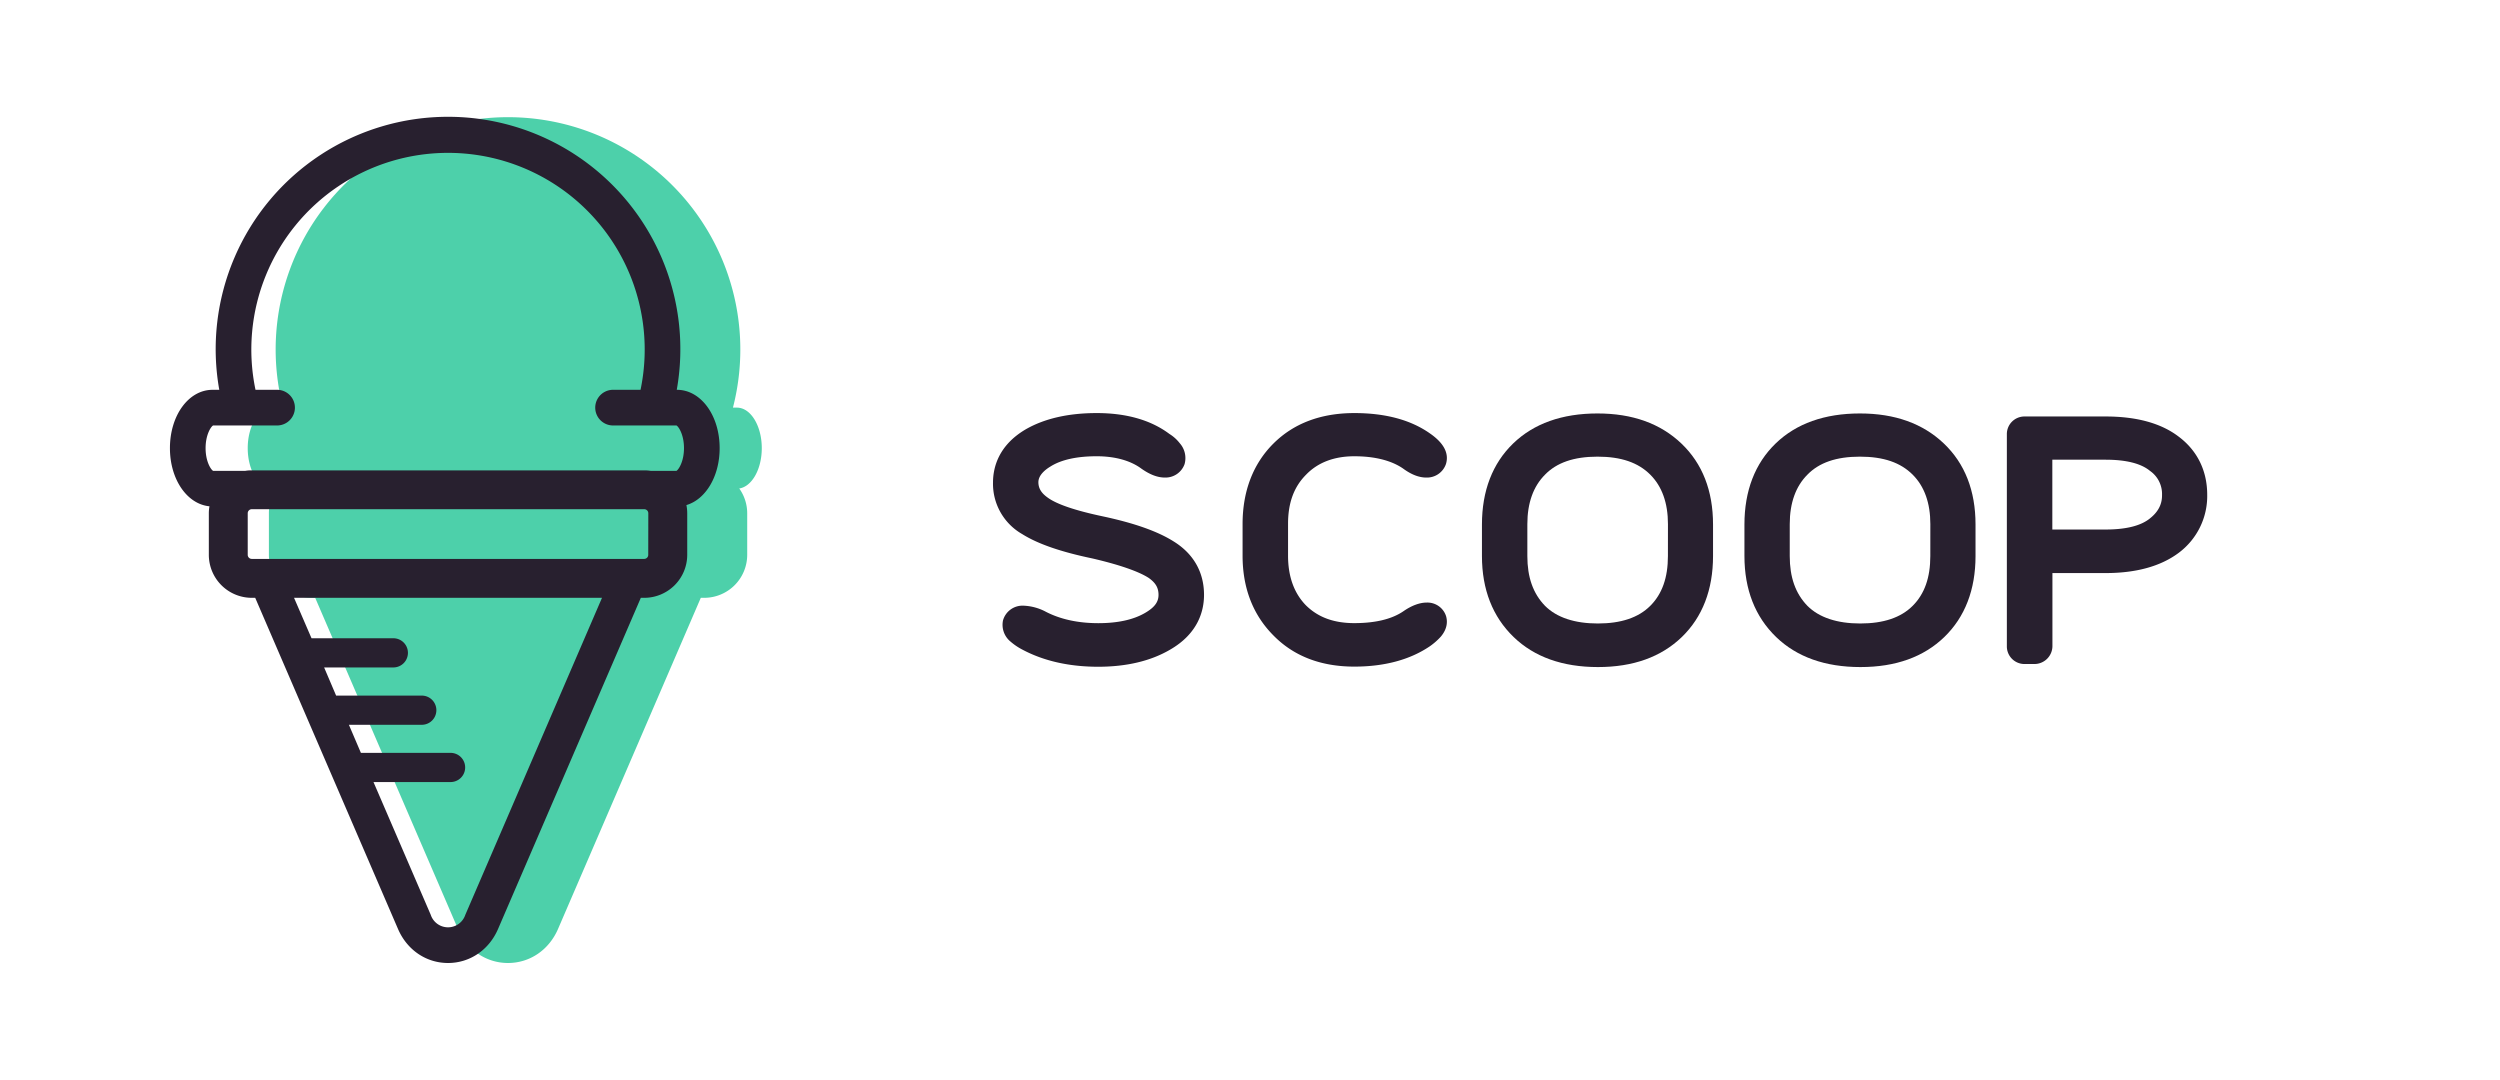 <svg id="Layer_1" data-name="Layer 1" xmlns="http://www.w3.org/2000/svg" viewBox="0 0 1041.28 449.89"><defs><style>.cls-1{fill:#4dd0aa;}.cls-2{fill:#28202f;}</style></defs><title>Logo</title><path class="cls-1" d="M306.94,169.78h-1.66a96.77,96.77,0,1,0-187.39,0h-4.36c-5.71,0-10.35,7.56-10.35,16.88h0c0,9.32,4.64,16.88,10.35,16.88h1.67A17.74,17.74,0,0,0,112,213.78v17.33A17.91,17.91,0,0,0,129.85,249h1.43l2.24,5.2,57.24,132.74c3.76,8.73,11.74,14.16,20.83,14.16s17.06-5.43,20.83-14.16L289.65,254.2l2.24-5.2h1.43a17.92,17.92,0,0,0,17.9-17.89V213.78a17.78,17.78,0,0,0-3.31-10.32c5.26-.8,9.38-8,9.38-16.8h0C317.29,177.34,312.66,169.78,306.94,169.78Z"/><path class="cls-2" d="M299.74,186.66c0-13.63-7.81-24.3-17.78-24.3h-.08a96.77,96.77,0,1,0-190.55,0H88.55c-10,0-17.77,10.67-17.77,24.3,0,13,7.13,23.32,16.46,24.22a17.28,17.28,0,0,0-.26,2.9v17.33A17.91,17.91,0,0,0,104.87,249h1.43l2.24,5.2,57.24,132.74c3.76,8.73,11.74,14.16,20.83,14.16s17.07-5.43,20.83-14.16L264.67,254.2l2.24-5.2h1.44a17.92,17.92,0,0,0,17.89-17.89V213.78a17.45,17.45,0,0,0-.34-3.41C293.91,208,299.74,198.43,299.74,186.66Zm-214.11,0c0-5.49,2.15-8.87,3.12-9.45h26.38a7.43,7.43,0,1,0,0-14.85h-8.71a81.92,81.92,0,1,1,160.37,0H255.08a7.43,7.43,0,0,0,0,14.85h26.68c1,.58,3.13,4,3.13,9.45s-2.16,8.87-3.13,9.45H271c-.61-.09-1.22-.15-1.84-.18-.29,0-.57,0-.85,0H104.87c-.29,0-.57,0-.85,0-.62,0-1.24.09-1.84.18H88.75C87.78,195.53,85.63,192.15,85.63,186.66ZM193.8,381.06a7.58,7.58,0,0,1-14.38,0l-23.86-55.33h32.35a6.08,6.08,0,0,0,0-12.15H150.32l-5-11.7h30.6a6.08,6.08,0,0,0,0-12.15H140L135,278h28.83a6.08,6.08,0,1,0,0-12.16H129.75L122.47,249H250.74ZM270,231.11a1.68,1.68,0,0,1-1.68,1.68H104.87a1.69,1.69,0,0,1-1.69-1.68V213.78a1.69,1.69,0,0,1,1.69-1.69H268.35a1.69,1.69,0,0,1,1.68,1.69Z"/><path class="cls-2" d="M501.49,247.77c0-9.46-4.39-17.16-12.68-22.27-6.66-4.2-16.3-7.61-29.49-10.43-11.54-2.44-19.27-5.08-23-7.85-2.61-1.86-3.82-3.85-3.82-6.37,0-2.91,2.78-5.2,5.12-6.6,4.45-2.78,10.92-4.21,19.17-4.21,7.65,0,14.11,1.8,18.67,5.2,3.53,2.47,6.7,3.67,9.7,3.67a8.45,8.45,0,0,0,8.22-5.57,9.3,9.3,0,0,0-1.86-8.57l-.09-.1a16.33,16.33,0,0,0-4.37-3.94l-.16-.12c-7.67-5.68-17.8-8.56-30.11-8.56-11.79,0-21.74,2.27-29.55,6.76C416,185.42,413.6,194.54,413.6,201a24.14,24.14,0,0,0,12.15,21.45c6.5,4.08,16,7.38,29.2,10.14,13.83,3.22,20.3,6.1,23.31,8l.23.15c2.88,2.06,4.05,4.1,4.05,7.06s-1.68,5.18-5.45,7.4c-4.88,2.9-11.48,4.36-19.63,4.36-8.37,0-15.7-1.59-21.79-4.72a21.49,21.49,0,0,0-9.43-2.57,8.43,8.43,0,0,0-8.48,6.15,9,9,0,0,0,3.09,8.77,25.19,25.19,0,0,0,5,3.39c8.88,4.73,19.5,7.13,31.56,7.13,11.75,0,21.79-2.37,29.85-7.06C499,263.92,501.49,254.5,501.49,247.77Z"/><path class="cls-2" d="M602.28,256.55a8.15,8.15,0,0,0-8.06-5.57c-2.92,0-6.24,1.23-9.61,3.56-4.79,3.31-11.69,5-20.51,5-8.58,0-15.2-2.45-20.26-7.51-4.9-5.08-7.35-12-7.35-20.58V218.13c0-8.68,2.45-15.36,7.51-20.42,4.88-5.07,11.67-7.67,20.1-7.67s15.41,1.73,20.35,5.15l.08.06c3.33,2.43,6.54,3.66,9.53,3.66a8.36,8.36,0,0,0,8.22-5.71c1.31-4.43-.94-8.7-6.69-12.67-8-5.64-18.54-8.48-31.49-8.48-13.94,0-25.31,4.29-33.78,12.77s-12.77,19.89-12.77,33.47v13.15c0,13.52,4.35,24.73,12.93,33.31l0,0c8.42,8.56,19.73,12.9,33.6,12.9,12.6,0,23.2-2.86,31.51-8.5a27.3,27.3,0,0,0,4.49-3.94C603,261.79,602.91,258.61,602.28,256.55Z"/><path class="cls-2" d="M665.36,172.21c-14.71,0-26.52,4.2-35.11,12.5s-13,19.72-13,33.74V231.6c0,13.92,4.44,25.27,13.2,33.73,8.59,8.3,20.4,12.51,35.11,12.51s26.35-4.21,34.94-12.51,13-19.71,13-33.73V218.45c0-14.06-4.44-25.4-13.18-33.72S680,172.21,665.36,172.21Zm29.35,59.39c0,9-2.4,15.79-7.35,20.74s-12.23,7.35-21.84,7.35-17.13-2.47-22-7.35c-5-5.16-7.36-11.92-7.36-20.74V218.29c0-8.78,2.48-15.7,7.35-20.58,4.86-5,12-7.51,21.86-7.51s16.94,2.45,22,7.51c4.88,4.88,7.35,11.8,7.35,20.58Z"/><path class="cls-2" d="M774.69,172.21c-14.71,0-26.52,4.2-35.11,12.5s-13,19.72-13,33.74V231.6c0,13.92,4.44,25.27,13.2,33.73,8.59,8.3,20.4,12.51,35.11,12.51s26.35-4.21,34.94-12.51,13-19.71,13-33.73V218.45c0-14.06-4.44-25.4-13.18-33.72S789.28,172.21,774.69,172.21ZM804,231.6c0,9-2.4,15.79-7.35,20.74s-12.23,7.35-21.84,7.35-17.13-2.47-22-7.35c-5-5.16-7.36-11.92-7.36-20.74V218.29c0-8.78,2.48-15.7,7.35-20.58,4.86-5,12-7.51,21.86-7.51s16.94,2.45,22,7.51c4.88,4.88,7.35,11.8,7.35,20.58Z"/><path class="cls-2" d="M919.33,206.09c0-10-4.11-18.4-11.88-24.22-7.29-5.58-17.51-8.4-30.41-8.4H843.29a7.33,7.33,0,0,0-7.41,7.42v88.27a7.33,7.33,0,0,0,7.41,7.41h4a7.5,7.5,0,0,0,7.57-7.41V238.69H877c12.71,0,22.94-2.82,30.42-8.4A29.5,29.5,0,0,0,919.33,206.09Zm-23.75,9.75c-3.74,3.12-10,4.71-18.54,4.71H854.82V191.47H877c8.55,0,14.77,1.57,18.51,4.67a11.7,11.7,0,0,1,5,10C900.54,208.58,900,212.31,895.58,215.84Z"/></svg>